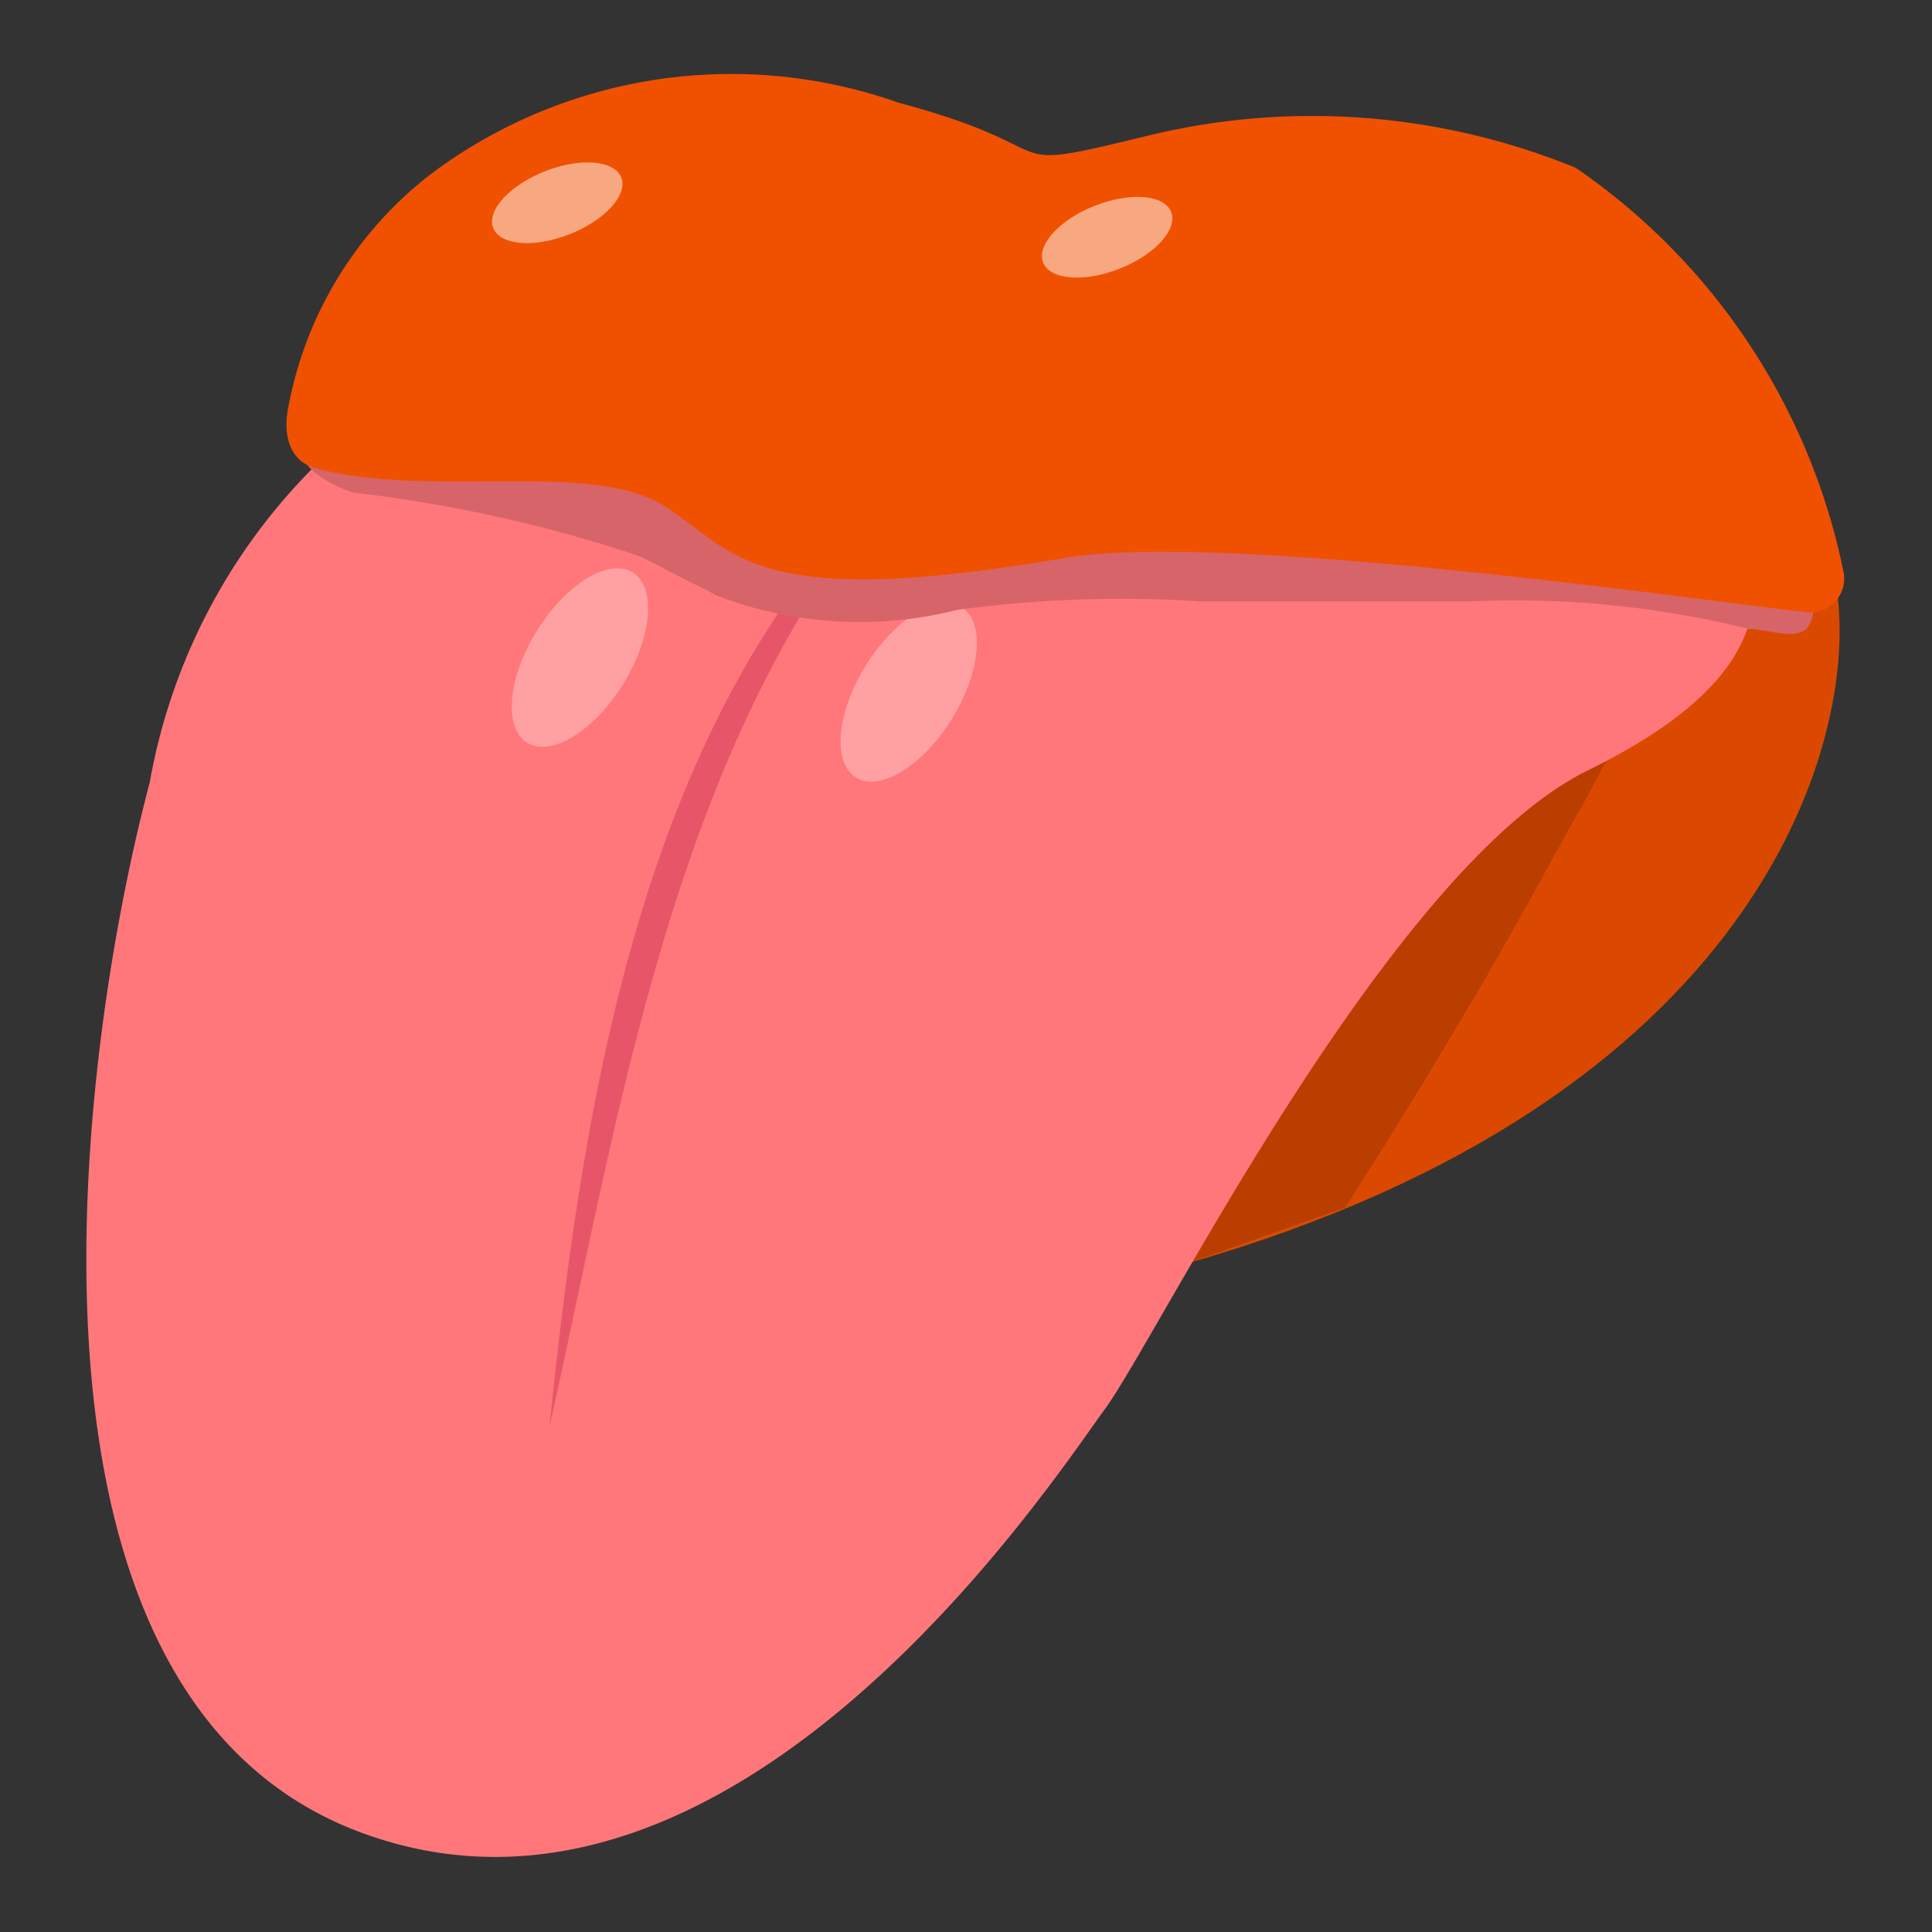 <svg id="Layer_1" data-name="Layer 1" xmlns="http://www.w3.org/2000/svg" xmlns:xlink="http://www.w3.org/1999/xlink" viewBox="0 0 16 16"><rect x="0" y="0" width="16" height="16" fill="#333333" stroke="none"/><defs><style>.cls-1{fill:none;}.cls-2{opacity:0.3;}.cls-3{clip-path:url(#clip-path);}.cls-4{fill:#4c4cb1;}.cls-5{fill:#db4900;}.cls-6{fill:#b93e00;}.cls-7{fill:#ff777b;}.cls-8{fill:#e65668;}.cls-9{opacity:0.3;}.cls-10{fill:#fff;}.cls-11{fill:#d76468;}.cls-12{fill:#f05101;}.cls-13{opacity:0.5;}</style><clipPath id="clip-path"><rect class="cls-1" x="-5.43" y="-472.3" width="800" height="420" rx="15"/></clipPath></defs><g class="cls-2"><g class="cls-3"><path class="cls-4" d="M56.68-183.47c2.23-3.11,3.34-4.67,4.89-4.67s2.65,1.56,4.88,4.67l8.81,12.33c1.65,2.3,2.47,3.44,3.69,3.65s2.38-.62,4.68-2.26L96-178.55c3.11-2.22,4.67-3.33,6.13-2.83s2,2.34,3.1,6l4.34,14.53c.81,2.71,1.21,4.06,2.3,4.65s2.45.19,5.16-.62l14.53-4.31c3.66-1.09,5.5-1.63,6.72-.69s1.14,2.86,1,6.68L138.61-140c-.11,2.82-.17,4.23.67,5.15s2.25,1,5.08,1.09l15.14.64c3.82.16,5.74.24,6.58,1.53s.15,3.07-1.24,6.64l-5.5,14.12c-1,2.64-1.54,3.95-1,5.09s1.82,1.65,4.45,2.68l14.11,5.52c3.57,1.39,5.35,2.09,5.73,3.58s-.86,3-3.33,5.88l-9.79,11.58c-1.82,2.15-2.73,3.23-2.63,4.47s1.18,2.15,3.33,4l11.56,9.8c2.92,2.48,4.38,3.71,4.25,5.25s-1.77,2.52-5,4.48l-13,7.77c-2.43,1.45-3.64,2.17-3.94,3.37s.41,2.42,1.86,4.85l7.75,13c1.95,3.28,2.93,4.93,2.31,6.34s-2.49,1.81-6.23,2.59L154.82-7.43c-2.76.58-4.14.87-4.82,1.91s-.39,2.42.19,5.18l3.1,14.84c.78,3.75,1.17,5.62.12,6.75s-2.94.9-6.73.43l-15.05-1.86c-2.8-.35-4.2-.52-5.18.24s-1.16,2.17-1.51,5l-1.89,15c-.47,3.79-.71,5.69-2.07,6.43s-3.07-.11-6.51-1.79l-13.62-6.64c-2.54-1.24-3.81-1.86-5-1.46s-1.79,1.67-3,4.21L86.16,54.43c-1.68,3.44-2.52,5.16-4,5.41s-2.87-1.1-5.58-3.8L65.8,45.33c-2-2-3-3-4.23-3s-2.25,1-4.24,3L46.6,56c-2.71,2.7-4.06,4.06-5.58,3.8s-2.37-2-4.05-5.41L30.3,40.82c-1.24-2.54-1.86-3.81-3-4.21s-2.45.22-5,1.46L8.66,44.71C5.22,46.39,3.5,47.23,2.15,46.5S.55,43.86.08,40.07L-1.81,25c-.35-2.8-.53-4.21-1.51-5s-2.38-.59-5.18-.24l-15,1.86c-3.8.47-5.7.71-6.74-.43s-.66-3,.12-6.75l3.1-14.84c.58-2.76.87-4.14.19-5.18s-2.06-1.33-4.82-1.91l-14.84-3.13c-3.74-.78-5.61-1.18-6.23-2.59s.36-3.06,2.31-6.34l7.75-13c1.45-2.43,2.17-3.64,1.86-4.85s-1.51-1.92-3.94-3.37l-13-7.77c-3.28-2-4.92-2.94-5.05-4.48s1.33-2.77,4.25-5.25L-47-68c2.15-1.83,3.23-2.74,3.33-4s-.81-2.32-2.63-4.47l-9.79-11.58c-2.47-2.92-3.71-4.38-3.33-5.88s2.16-2.19,5.73-3.58L-39.62-103c2.63-1,3.95-1.54,4.45-2.68s0-2.45-1-5.09l-5.5-14.12c-1.39-3.57-2.08-5.35-1.24-6.64s2.76-1.37,6.58-1.53l15.14-.64c2.83-.12,4.24-.18,5.08-1.09s.78-2.33.67-5.15l-.62-15.15c-.15-3.82-.23-5.73,1-6.68s3-.4,6.71.69l14.54,4.31c2.7.81,4.06,1.21,5.15.62s1.5-1.94,2.3-4.65l4.34-14.53c1.09-3.66,1.64-5.5,3.1-6s3,.61,6.13,2.83l12.34,8.8c2.3,1.64,3.45,2.46,4.68,2.26s2-1.35,3.69-3.65Z"/></g></g><path class="cls-5" d="M9.59,10.53c4.86-1.3,5.78-4.26,5.63-5.58H9.59Z"/><path class="cls-6" d="M11.14,10c.45-.7.72-1.15,1.14-1.86L12.36,8c.18-.31.35-.62.52-.93s.37-.64.53-1v0l0,0a1.81,1.81,0,0,0-.61-.1A1.74,1.74,0,0,0,12.1,6a5.68,5.68,0,0,0-1,.34A3.05,3.05,0,0,0,9.83,7.47c-.51.78-.66,1.76-1.16,2.55-.12.19-.27.37-.38.56s-.28.39-.17.55a.36.36,0,0,0,.18.1l1.57-.78Z"/><path class="cls-7" d="M1.24,6.48A4.91,4.91,0,0,1,2.82,3.66l11.75.91c-.1.3.23,1-1.42,1.81s-3.56,4.69-4,5.29S6.08,16.31,3,15.18.65,8.7,1.24,6.48Z"/><path class="cls-8" d="M7.72,3.66C5.63,5.82,5.18,9,4.55,11.82,4.84,9,5.36,5.59,7.72,3.66Z"/><g class="cls-9"><ellipse class="cls-10" cx="4.8" cy="5.44" rx="0.83" ry="0.42" transform="translate(-2.35 6.66) rotate(-58.21)"/></g><g class="cls-9"><ellipse class="cls-10" cx="7.53" cy="5.74" rx="0.83" ry="0.42" transform="translate(-1.32 9.11) rotate(-58.21)"/></g><path class="cls-11" d="M5.82,4.87l.11.06a3.3,3.3,0,0,0,2,.12,10.14,10.14,0,0,1,2-.07l2.26,0a8.07,8.07,0,0,1,2.3.23c.16,0,.35.09.47,0a.29.29,0,0,0,0-.35.63.63,0,0,0-.31-.22,4.13,4.13,0,0,0-.93-.26,45.56,45.56,0,0,0-5.95-.57c-1,0-2-.1-3-.2L3.62,3.44a1.33,1.33,0,0,0-.92.08c-.09.06-.19.16-.18.27s.26.25.41.29a11.74,11.74,0,0,1,2.35.52C5.46,4.68,5.64,4.79,5.82,4.87Z"/><path class="cls-12" d="M3.57,1.44A3.17,3.17,0,0,0,2.39,3.36c-.05.23,0,.46.23.52.95.25,2.28-.07,2.88.31s.71.88,3.32.43c1.38-.23,5.59.4,6.15.45a.28.28,0,0,0,.3-.32,5.35,5.35,0,0,0-2.22-3.36,5.76,5.76,0,0,0-3.61-.25c-1.24.3-.54.1-2-.29A4.15,4.15,0,0,0,3.57,1.44Z"/><g class="cls-13"><ellipse class="cls-10" cx="4.61" cy="1.68" rx="0.57" ry="0.28" transform="translate(-0.29 1.81) rotate(-21.55)"/></g><g class="cls-13"><ellipse class="cls-10" cx="9.17" cy="1.96" rx="0.57" ry="0.28" transform="translate(-0.08 3.51) rotate(-21.55)"/></g></svg>